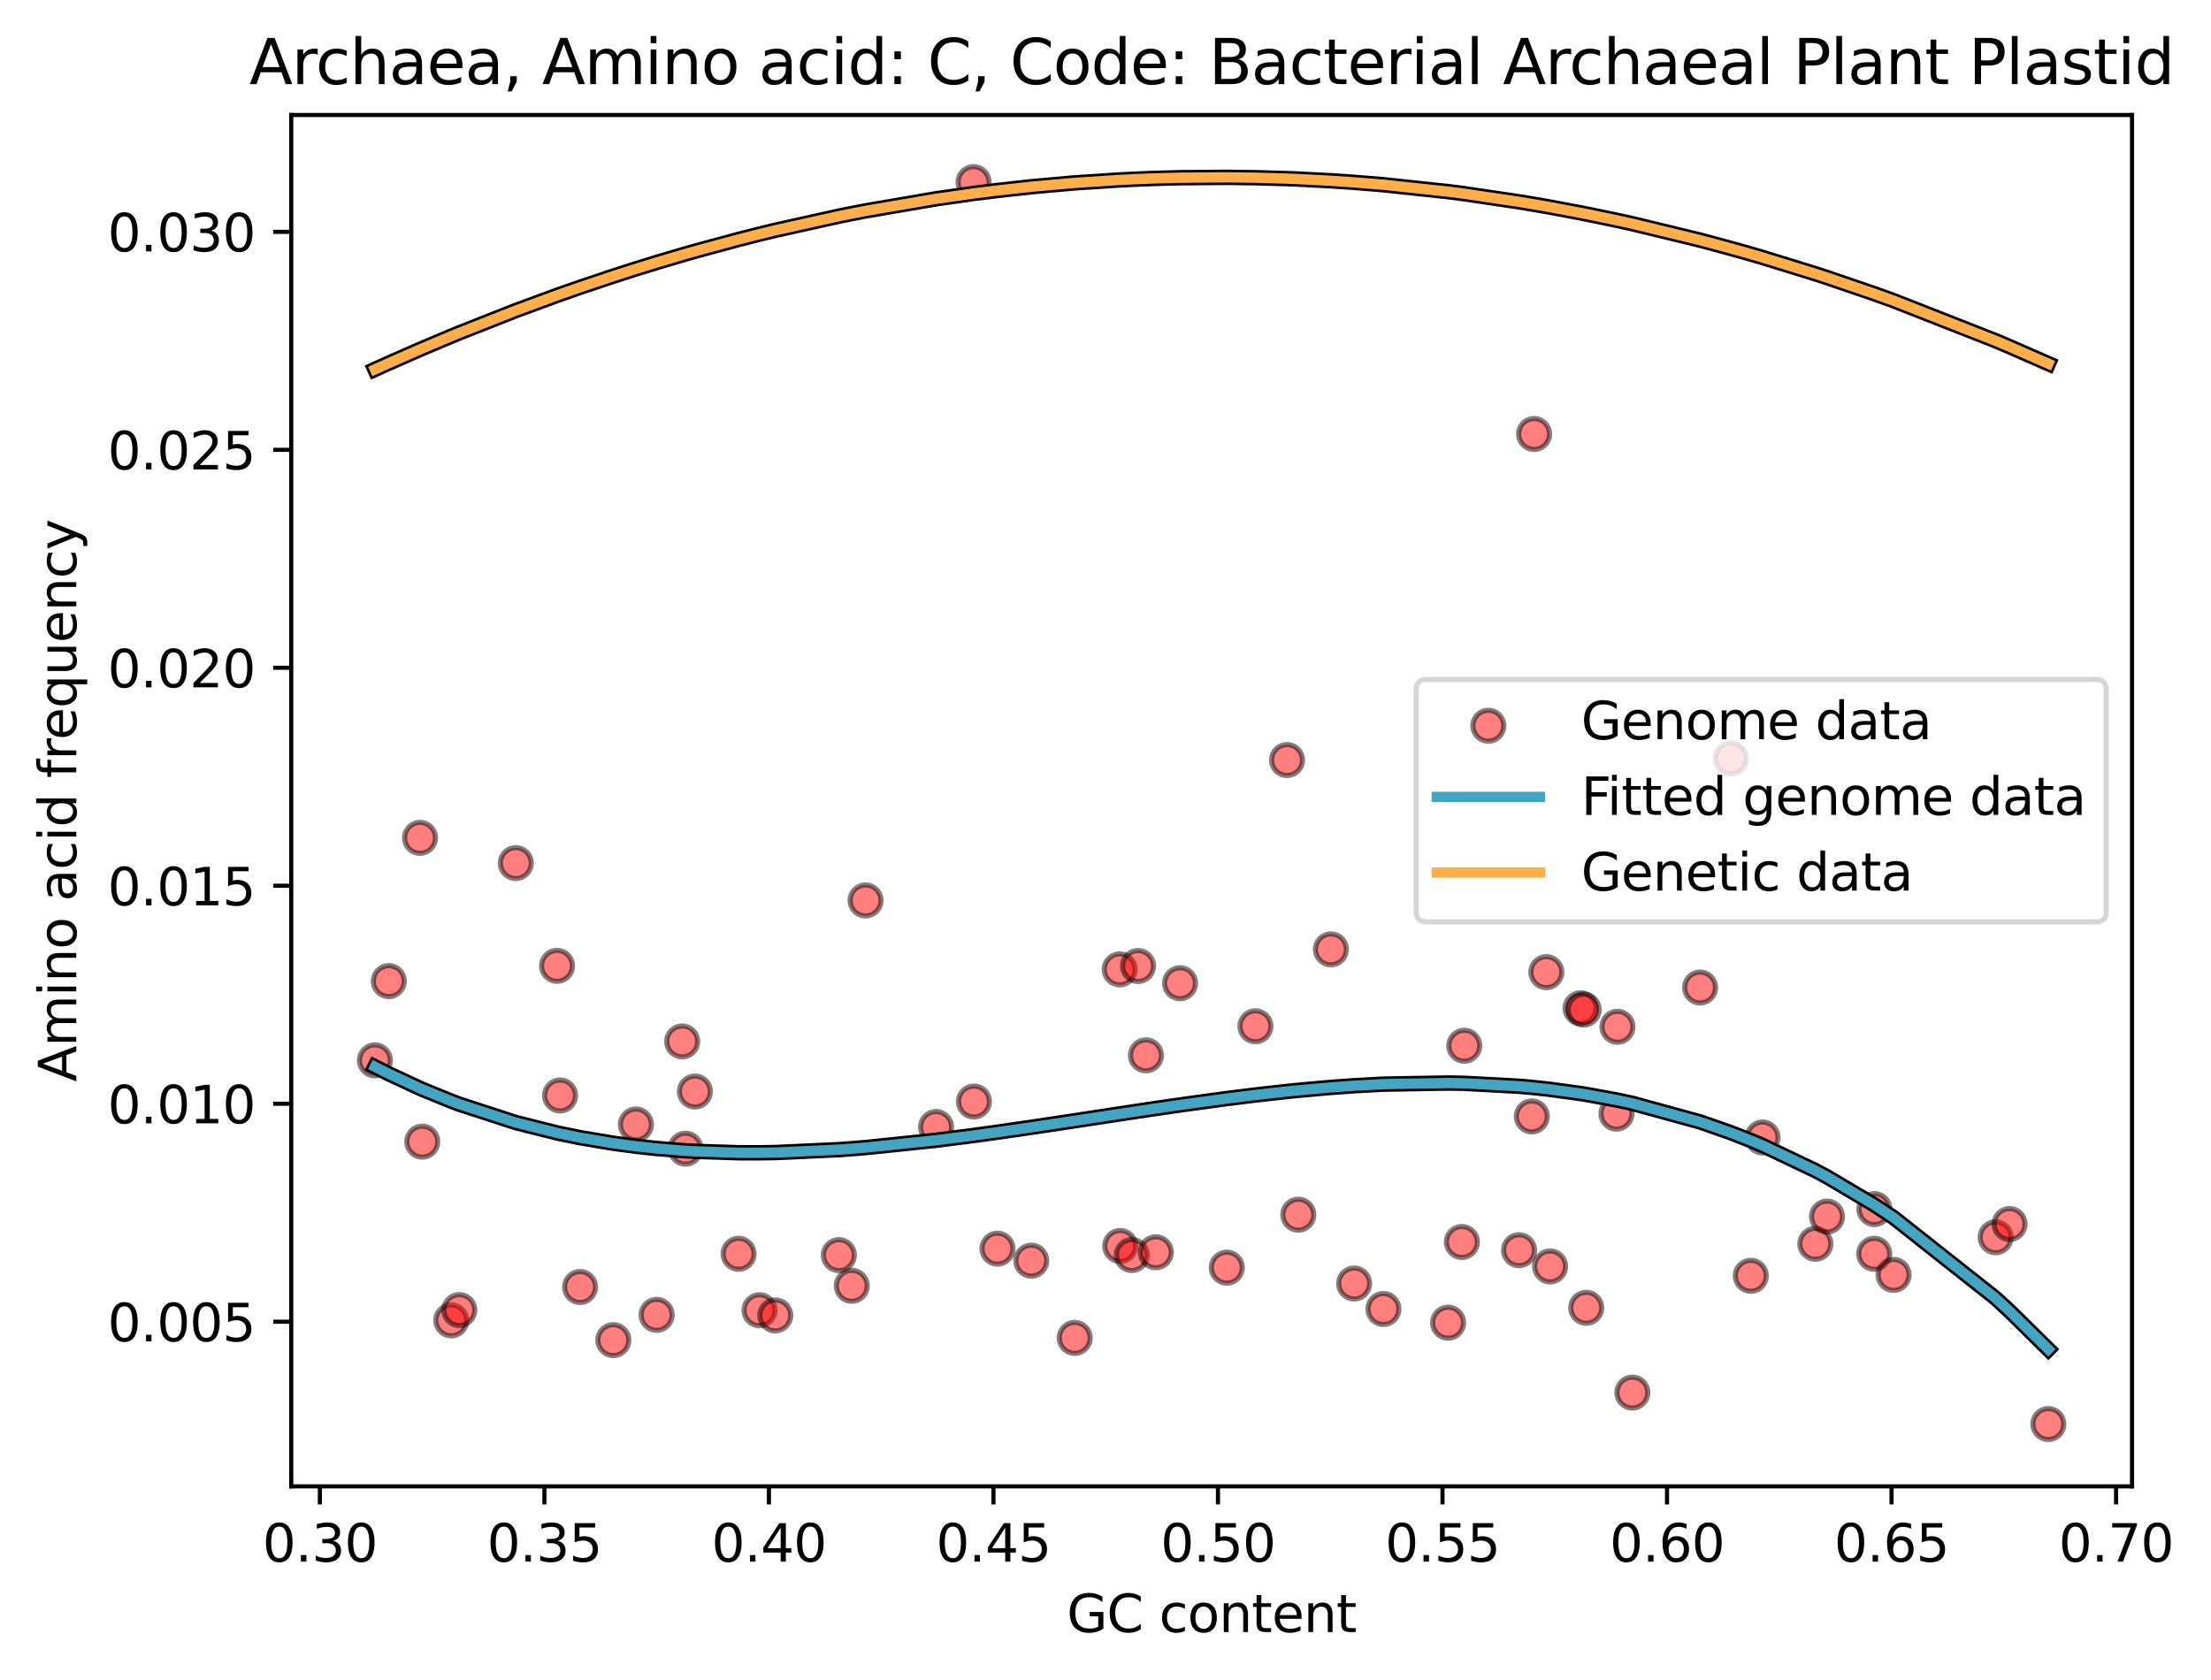 <?xml version="1.0" encoding="utf-8" standalone="no"?>
<!DOCTYPE svg PUBLIC "-//W3C//DTD SVG 1.1//EN"
  "http://www.w3.org/Graphics/SVG/1.1/DTD/svg11.dtd">
<svg xmlns:xlink="http://www.w3.org/1999/xlink" width="428.949pt" height="325.986pt" viewBox="0 0 428.949 325.986" xmlns="http://www.w3.org/2000/svg" version="1.1">
 <defs>
  <style type="text/css">*{stroke-linejoin: round; stroke-linecap: butt}</style>
 </defs>
 <g id="figure_1">
  <g id="patch_1">
   <path d="M 0 325.986 
L 428.949 325.986 
L 428.949 0 
L 0 0 
z
" style="fill: #ffffff"/>
  </g>
  <g id="axes_1">
   <g id="patch_2">
    <path d="M 56.506 288.43 
L 413.626 288.43 
L 413.626 22.318 
L 56.506 22.318 
z
" style="fill: #ffffff"/>
   </g>
   <g id="PathCollection_1">
    <defs>
     <path id="m0a470a1f16" d="M 0 3 
C 0.796 3 1.559 2.684 2.121 2.121 
C 2.684 1.559 3 0.796 3 0 
C 3 -0.796 2.684 -1.559 2.121 -2.121 
C 1.559 -2.684 0.796 -3 0 -3 
C -0.796 -3 -1.559 -2.684 -2.121 -2.121 
C -2.684 -1.559 -3 -0.796 -3 0 
C -3 0.796 -2.684 1.559 -2.121 2.121 
C -1.559 2.684 -0.796 3 0 3 
z
" style="stroke: #000000; stroke-opacity: 0.5"/>
    </defs>
    <g clip-path="url(#p704472321a)">
     <use xlink:href="#m0a470a1f16" x="72.739" y="205.759" style="fill: #ff0000; fill-opacity: 0.5; stroke: #000000; stroke-opacity: 0.5"/>
     <use xlink:href="#m0a470a1f16" x="75.433" y="190.382" style="fill: #ff0000; fill-opacity: 0.5; stroke: #000000; stroke-opacity: 0.5"/>
     <use xlink:href="#m0a470a1f16" x="81.487" y="162.586" style="fill: #ff0000; fill-opacity: 0.5; stroke: #000000; stroke-opacity: 0.5"/>
     <use xlink:href="#m0a470a1f16" x="81.923" y="221.536" style="fill: #ff0000; fill-opacity: 0.5; stroke: #000000; stroke-opacity: 0.5"/>
     <use xlink:href="#m0a470a1f16" x="87.554" y="256.211" style="fill: #ff0000; fill-opacity: 0.5; stroke: #000000; stroke-opacity: 0.5"/>
     <use xlink:href="#m0a470a1f16" x="89.11" y="254.217" style="fill: #ff0000; fill-opacity: 0.5; stroke: #000000; stroke-opacity: 0.5"/>
     <use xlink:href="#m0a470a1f16" x="100.068" y="167.484" style="fill: #ff0000; fill-opacity: 0.5; stroke: #000000; stroke-opacity: 0.5"/>
     <use xlink:href="#m0a470a1f16" x="108.066" y="187.42" style="fill: #ff0000; fill-opacity: 0.5; stroke: #000000; stroke-opacity: 0.5"/>
     <use xlink:href="#m0a470a1f16" x="108.655" y="212.576" style="fill: #ff0000; fill-opacity: 0.5; stroke: #000000; stroke-opacity: 0.5"/>
     <use xlink:href="#m0a470a1f16" x="112.539" y="249.743" style="fill: #ff0000; fill-opacity: 0.5; stroke: #000000; stroke-opacity: 0.5"/>
     <use xlink:href="#m0a470a1f16" x="118.989" y="260.048" style="fill: #ff0000; fill-opacity: 0.5; stroke: #000000; stroke-opacity: 0.5"/>
     <use xlink:href="#m0a470a1f16" x="123.372" y="218.206" style="fill: #ff0000; fill-opacity: 0.5; stroke: #000000; stroke-opacity: 0.5"/>
     <use xlink:href="#m0a470a1f16" x="127.392" y="255.146" style="fill: #ff0000; fill-opacity: 0.5; stroke: #000000; stroke-opacity: 0.5"/>
     <use xlink:href="#m0a470a1f16" x="132.347" y="202.092" style="fill: #ff0000; fill-opacity: 0.5; stroke: #000000; stroke-opacity: 0.5"/>
     <use xlink:href="#m0a470a1f16" x="132.993" y="222.902" style="fill: #ff0000; fill-opacity: 0.5; stroke: #000000; stroke-opacity: 0.5"/>
     <use xlink:href="#m0a470a1f16" x="134.817" y="211.805" style="fill: #ff0000; fill-opacity: 0.5; stroke: #000000; stroke-opacity: 0.5"/>
     <use xlink:href="#m0a470a1f16" x="143.293" y="243.3" style="fill: #ff0000; fill-opacity: 0.5; stroke: #000000; stroke-opacity: 0.5"/>
     <use xlink:href="#m0a470a1f16" x="147.352" y="254.249" style="fill: #ff0000; fill-opacity: 0.5; stroke: #000000; stroke-opacity: 0.5"/>
     <use xlink:href="#m0a470a1f16" x="150.407" y="255.252" style="fill: #ff0000; fill-opacity: 0.5; stroke: #000000; stroke-opacity: 0.5"/>
     <use xlink:href="#m0a470a1f16" x="162.745" y="243.554" style="fill: #ff0000; fill-opacity: 0.5; stroke: #000000; stroke-opacity: 0.5"/>
     <use xlink:href="#m0a470a1f16" x="165.25" y="249.515" style="fill: #ff0000; fill-opacity: 0.5; stroke: #000000; stroke-opacity: 0.5"/>
     <use xlink:href="#m0a470a1f16" x="167.928" y="174.732" style="fill: #ff0000; fill-opacity: 0.5; stroke: #000000; stroke-opacity: 0.5"/>
     <use xlink:href="#m0a470a1f16" x="181.601" y="218.696" style="fill: #ff0000; fill-opacity: 0.5; stroke: #000000; stroke-opacity: 0.5"/>
     <use xlink:href="#m0a470a1f16" x="188.879" y="35.344" style="fill: #ff0000; fill-opacity: 0.5; stroke: #000000; stroke-opacity: 0.5"/>
     <use xlink:href="#m0a470a1f16" x="188.955" y="213.752" style="fill: #ff0000; fill-opacity: 0.5; stroke: #000000; stroke-opacity: 0.5"/>
     <use xlink:href="#m0a470a1f16" x="193.516" y="242.301" style="fill: #ff0000; fill-opacity: 0.5; stroke: #000000; stroke-opacity: 0.5"/>
     <use xlink:href="#m0a470a1f16" x="200.072" y="244.634" style="fill: #ff0000; fill-opacity: 0.5; stroke: #000000; stroke-opacity: 0.5"/>
     <use xlink:href="#m0a470a1f16" x="208.502" y="259.613" style="fill: #ff0000; fill-opacity: 0.5; stroke: #000000; stroke-opacity: 0.5"/>
     <use xlink:href="#m0a470a1f16" x="217.229" y="188.11" style="fill: #ff0000; fill-opacity: 0.5; stroke: #000000; stroke-opacity: 0.5"/>
     <use xlink:href="#m0a470a1f16" x="217.333" y="241.78" style="fill: #ff0000; fill-opacity: 0.5; stroke: #000000; stroke-opacity: 0.5"/>
     <use xlink:href="#m0a470a1f16" x="219.578" y="243.542" style="fill: #ff0000; fill-opacity: 0.5; stroke: #000000; stroke-opacity: 0.5"/>
     <use xlink:href="#m0a470a1f16" x="220.792" y="187.457" style="fill: #ff0000; fill-opacity: 0.5; stroke: #000000; stroke-opacity: 0.5"/>
     <use xlink:href="#m0a470a1f16" x="222.324" y="204.792" style="fill: #ff0000; fill-opacity: 0.5; stroke: #000000; stroke-opacity: 0.5"/>
     <use xlink:href="#m0a470a1f16" x="224.242" y="243" style="fill: #ff0000; fill-opacity: 0.5; stroke: #000000; stroke-opacity: 0.5"/>
     <use xlink:href="#m0a470a1f16" x="228.938" y="190.796" style="fill: #ff0000; fill-opacity: 0.5; stroke: #000000; stroke-opacity: 0.5"/>
     <use xlink:href="#m0a470a1f16" x="238.009" y="245.98" style="fill: #ff0000; fill-opacity: 0.5; stroke: #000000; stroke-opacity: 0.5"/>
     <use xlink:href="#m0a470a1f16" x="243.564" y="199.144" style="fill: #ff0000; fill-opacity: 0.5; stroke: #000000; stroke-opacity: 0.5"/>
     <use xlink:href="#m0a470a1f16" x="249.691" y="147.484" style="fill: #ff0000; fill-opacity: 0.5; stroke: #000000; stroke-opacity: 0.5"/>
     <use xlink:href="#m0a470a1f16" x="251.877" y="235.711" style="fill: #ff0000; fill-opacity: 0.5; stroke: #000000; stroke-opacity: 0.5"/>
     <use xlink:href="#m0a470a1f16" x="258.208" y="184.226" style="fill: #ff0000; fill-opacity: 0.5; stroke: #000000; stroke-opacity: 0.5"/>
     <use xlink:href="#m0a470a1f16" x="262.714" y="249.064" style="fill: #ff0000; fill-opacity: 0.5; stroke: #000000; stroke-opacity: 0.5"/>
     <use xlink:href="#m0a470a1f16" x="268.392" y="254.014" style="fill: #ff0000; fill-opacity: 0.5; stroke: #000000; stroke-opacity: 0.5"/>
     <use xlink:href="#m0a470a1f16" x="280.94" y="256.666" style="fill: #ff0000; fill-opacity: 0.5; stroke: #000000; stroke-opacity: 0.5"/>
     <use xlink:href="#m0a470a1f16" x="283.617" y="241.007" style="fill: #ff0000; fill-opacity: 0.5; stroke: #000000; stroke-opacity: 0.5"/>
     <use xlink:href="#m0a470a1f16" x="284.084" y="202.923" style="fill: #ff0000; fill-opacity: 0.5; stroke: #000000; stroke-opacity: 0.5"/>
     <use xlink:href="#m0a470a1f16" x="294.707" y="242.603" style="fill: #ff0000; fill-opacity: 0.5; stroke: #000000; stroke-opacity: 0.5"/>
     <use xlink:href="#m0a470a1f16" x="297.184" y="216.641" style="fill: #ff0000; fill-opacity: 0.5; stroke: #000000; stroke-opacity: 0.5"/>
     <use xlink:href="#m0a470a1f16" x="297.624" y="84.218" style="fill: #ff0000; fill-opacity: 0.5; stroke: #000000; stroke-opacity: 0.5"/>
     <use xlink:href="#m0a470a1f16" x="300.001" y="188.643" style="fill: #ff0000; fill-opacity: 0.5; stroke: #000000; stroke-opacity: 0.5"/>
     <use xlink:href="#m0a470a1f16" x="300.731" y="245.753" style="fill: #ff0000; fill-opacity: 0.5; stroke: #000000; stroke-opacity: 0.5"/>
     <use xlink:href="#m0a470a1f16" x="306.641" y="195.651" style="fill: #ff0000; fill-opacity: 0.5; stroke: #000000; stroke-opacity: 0.5"/>
     <use xlink:href="#m0a470a1f16" x="307.246" y="195.904" style="fill: #ff0000; fill-opacity: 0.5; stroke: #000000; stroke-opacity: 0.5"/>
     <use xlink:href="#m0a470a1f16" x="307.742" y="253.775" style="fill: #ff0000; fill-opacity: 0.5; stroke: #000000; stroke-opacity: 0.5"/>
     <use xlink:href="#m0a470a1f16" x="313.608" y="216.106" style="fill: #ff0000; fill-opacity: 0.5; stroke: #000000; stroke-opacity: 0.5"/>
     <use xlink:href="#m0a470a1f16" x="313.796" y="199.245" style="fill: #ff0000; fill-opacity: 0.5; stroke: #000000; stroke-opacity: 0.5"/>
     <use xlink:href="#m0a470a1f16" x="316.688" y="270.23" style="fill: #ff0000; fill-opacity: 0.5; stroke: #000000; stroke-opacity: 0.5"/>
     <use xlink:href="#m0a470a1f16" x="329.834" y="191.628" style="fill: #ff0000; fill-opacity: 0.5; stroke: #000000; stroke-opacity: 0.5"/>
     <use xlink:href="#m0a470a1f16" x="335.817" y="147.167" style="fill: #ff0000; fill-opacity: 0.5; stroke: #000000; stroke-opacity: 0.5"/>
     <use xlink:href="#m0a470a1f16" x="339.669" y="247.572" style="fill: #ff0000; fill-opacity: 0.5; stroke: #000000; stroke-opacity: 0.5"/>
     <use xlink:href="#m0a470a1f16" x="341.946" y="220.726" style="fill: #ff0000; fill-opacity: 0.5; stroke: #000000; stroke-opacity: 0.5"/>
     <use xlink:href="#m0a470a1f16" x="352.191" y="241.355" style="fill: #ff0000; fill-opacity: 0.5; stroke: #000000; stroke-opacity: 0.5"/>
     <use xlink:href="#m0a470a1f16" x="354.454" y="236.073" style="fill: #ff0000; fill-opacity: 0.5; stroke: #000000; stroke-opacity: 0.5"/>
     <use xlink:href="#m0a470a1f16" x="363.61" y="243.3" style="fill: #ff0000; fill-opacity: 0.5; stroke: #000000; stroke-opacity: 0.5"/>
     <use xlink:href="#m0a470a1f16" x="363.652" y="234.622" style="fill: #ff0000; fill-opacity: 0.5; stroke: #000000; stroke-opacity: 0.5"/>
     <use xlink:href="#m0a470a1f16" x="367.364" y="247.393" style="fill: #ff0000; fill-opacity: 0.5; stroke: #000000; stroke-opacity: 0.5"/>
     <use xlink:href="#m0a470a1f16" x="387.171" y="240.089" style="fill: #ff0000; fill-opacity: 0.5; stroke: #000000; stroke-opacity: 0.5"/>
     <use xlink:href="#m0a470a1f16" x="389.868" y="237.523" style="fill: #ff0000; fill-opacity: 0.5; stroke: #000000; stroke-opacity: 0.5"/>
     <use xlink:href="#m0a470a1f16" x="397.394" y="276.334" style="fill: #ff0000; fill-opacity: 0.5; stroke: #000000; stroke-opacity: 0.5"/>
    </g>
   </g>
   <g id="matplotlib.axis_1">
    <g id="xtick_1">
     <g id="line2d_1">
      <defs>
       <path id="mfe60017428" d="M 0 0 
L 0 3.5 
" style="stroke: #000000; stroke-width: 0.8"/>
      </defs>
      <g>
       <use xlink:href="#mfe60017428" x="62.058" y="288.43" style="stroke: #000000; stroke-width: 0.8"/>
      </g>
     </g>
     <g id="text_1">
      <!-- 0.30 -->
      <g transform="translate(50.925 303.029) scale(0.1 -0.1)">
       <defs>
        <path id="DejaVuSans-30" d="M 2034 4250 
Q 1547 4250 1301 3770 
Q 1056 3291 1056 2328 
Q 1056 1369 1301 889 
Q 1547 409 2034 409 
Q 2525 409 2770 889 
Q 3016 1369 3016 2328 
Q 3016 3291 2770 3770 
Q 2525 4250 2034 4250 
z
M 2034 4750 
Q 2819 4750 3233 4129 
Q 3647 3509 3647 2328 
Q 3647 1150 3233 529 
Q 2819 -91 2034 -91 
Q 1250 -91 836 529 
Q 422 1150 422 2328 
Q 422 3509 836 4129 
Q 1250 4750 2034 4750 
z
" transform="scale(0.016)"/>
        <path id="DejaVuSans-2e" d="M 684 794 
L 1344 794 
L 1344 0 
L 684 0 
L 684 794 
z
" transform="scale(0.016)"/>
        <path id="DejaVuSans-33" d="M 2597 2516 
Q 3050 2419 3304 2112 
Q 3559 1806 3559 1356 
Q 3559 666 3084 287 
Q 2609 -91 1734 -91 
Q 1441 -91 1130 -33 
Q 819 25 488 141 
L 488 750 
Q 750 597 1062 519 
Q 1375 441 1716 441 
Q 2309 441 2620 675 
Q 2931 909 2931 1356 
Q 2931 1769 2642 2001 
Q 2353 2234 1838 2234 
L 1294 2234 
L 1294 2753 
L 1863 2753 
Q 2328 2753 2575 2939 
Q 2822 3125 2822 3475 
Q 2822 3834 2567 4026 
Q 2313 4219 1838 4219 
Q 1578 4219 1281 4162 
Q 984 4106 628 3988 
L 628 4550 
Q 988 4650 1302 4700 
Q 1616 4750 1894 4750 
Q 2613 4750 3031 4423 
Q 3450 4097 3450 3541 
Q 3450 3153 3228 2886 
Q 3006 2619 2597 2516 
z
" transform="scale(0.016)"/>
       </defs>
       <use xlink:href="#DejaVuSans-30"/>
       <use xlink:href="#DejaVuSans-2e" x="63.623"/>
       <use xlink:href="#DejaVuSans-33" x="95.41"/>
       <use xlink:href="#DejaVuSans-30" x="159.033"/>
      </g>
     </g>
    </g>
    <g id="xtick_2">
     <g id="line2d_2">
      <g>
       <use xlink:href="#mfe60017428" x="105.618" y="288.43" style="stroke: #000000; stroke-width: 0.8"/>
      </g>
     </g>
     <g id="text_2">
      <!-- 0.35 -->
      <g transform="translate(94.485 303.029) scale(0.1 -0.1)">
       <defs>
        <path id="DejaVuSans-35" d="M 691 4666 
L 3169 4666 
L 3169 4134 
L 1269 4134 
L 1269 2991 
Q 1406 3038 1543 3061 
Q 1681 3084 1819 3084 
Q 2600 3084 3056 2656 
Q 3513 2228 3513 1497 
Q 3513 744 3044 326 
Q 2575 -91 1722 -91 
Q 1428 -91 1123 -41 
Q 819 9 494 109 
L 494 744 
Q 775 591 1075 516 
Q 1375 441 1709 441 
Q 2250 441 2565 725 
Q 2881 1009 2881 1497 
Q 2881 1984 2565 2268 
Q 2250 2553 1709 2553 
Q 1456 2553 1204 2497 
Q 953 2441 691 2322 
L 691 4666 
z
" transform="scale(0.016)"/>
       </defs>
       <use xlink:href="#DejaVuSans-30"/>
       <use xlink:href="#DejaVuSans-2e" x="63.623"/>
       <use xlink:href="#DejaVuSans-33" x="95.41"/>
       <use xlink:href="#DejaVuSans-35" x="159.033"/>
      </g>
     </g>
    </g>
    <g id="xtick_3">
     <g id="line2d_3">
      <g>
       <use xlink:href="#mfe60017428" x="149.177" y="288.43" style="stroke: #000000; stroke-width: 0.8"/>
      </g>
     </g>
     <g id="text_3">
      <!-- 0.40 -->
      <g transform="translate(138.044 303.029) scale(0.1 -0.1)">
       <defs>
        <path id="DejaVuSans-34" d="M 2419 4116 
L 825 1625 
L 2419 1625 
L 2419 4116 
z
M 2253 4666 
L 3047 4666 
L 3047 1625 
L 3713 1625 
L 3713 1100 
L 3047 1100 
L 3047 0 
L 2419 0 
L 2419 1100 
L 313 1100 
L 313 1709 
L 2253 4666 
z
" transform="scale(0.016)"/>
       </defs>
       <use xlink:href="#DejaVuSans-30"/>
       <use xlink:href="#DejaVuSans-2e" x="63.623"/>
       <use xlink:href="#DejaVuSans-34" x="95.41"/>
       <use xlink:href="#DejaVuSans-30" x="159.033"/>
      </g>
     </g>
    </g>
    <g id="xtick_4">
     <g id="line2d_4">
      <g>
       <use xlink:href="#mfe60017428" x="192.736" y="288.43" style="stroke: #000000; stroke-width: 0.8"/>
      </g>
     </g>
     <g id="text_4">
      <!-- 0.45 -->
      <g transform="translate(181.603 303.029) scale(0.1 -0.1)">
       <use xlink:href="#DejaVuSans-30"/>
       <use xlink:href="#DejaVuSans-2e" x="63.623"/>
       <use xlink:href="#DejaVuSans-34" x="95.41"/>
       <use xlink:href="#DejaVuSans-35" x="159.033"/>
      </g>
     </g>
    </g>
    <g id="xtick_5">
     <g id="line2d_5">
      <g>
       <use xlink:href="#mfe60017428" x="236.295" y="288.43" style="stroke: #000000; stroke-width: 0.8"/>
      </g>
     </g>
     <g id="text_5">
      <!-- 0.50 -->
      <g transform="translate(225.162 303.029) scale(0.1 -0.1)">
       <use xlink:href="#DejaVuSans-30"/>
       <use xlink:href="#DejaVuSans-2e" x="63.623"/>
       <use xlink:href="#DejaVuSans-35" x="95.41"/>
       <use xlink:href="#DejaVuSans-30" x="159.033"/>
      </g>
     </g>
    </g>
    <g id="xtick_6">
     <g id="line2d_6">
      <g>
       <use xlink:href="#mfe60017428" x="279.854" y="288.43" style="stroke: #000000; stroke-width: 0.8"/>
      </g>
     </g>
     <g id="text_6">
      <!-- 0.55 -->
      <g transform="translate(268.722 303.029) scale(0.1 -0.1)">
       <use xlink:href="#DejaVuSans-30"/>
       <use xlink:href="#DejaVuSans-2e" x="63.623"/>
       <use xlink:href="#DejaVuSans-35" x="95.41"/>
       <use xlink:href="#DejaVuSans-35" x="159.033"/>
      </g>
     </g>
    </g>
    <g id="xtick_7">
     <g id="line2d_7">
      <g>
       <use xlink:href="#mfe60017428" x="323.414" y="288.43" style="stroke: #000000; stroke-width: 0.8"/>
      </g>
     </g>
     <g id="text_7">
      <!-- 0.60 -->
      <g transform="translate(312.281 303.029) scale(0.1 -0.1)">
       <defs>
        <path id="DejaVuSans-36" d="M 2113 2584 
Q 1688 2584 1439 2293 
Q 1191 2003 1191 1497 
Q 1191 994 1439 701 
Q 1688 409 2113 409 
Q 2538 409 2786 701 
Q 3034 994 3034 1497 
Q 3034 2003 2786 2293 
Q 2538 2584 2113 2584 
z
M 3366 4563 
L 3366 3988 
Q 3128 4100 2886 4159 
Q 2644 4219 2406 4219 
Q 1781 4219 1451 3797 
Q 1122 3375 1075 2522 
Q 1259 2794 1537 2939 
Q 1816 3084 2150 3084 
Q 2853 3084 3261 2657 
Q 3669 2231 3669 1497 
Q 3669 778 3244 343 
Q 2819 -91 2113 -91 
Q 1303 -91 875 529 
Q 447 1150 447 2328 
Q 447 3434 972 4092 
Q 1497 4750 2381 4750 
Q 2619 4750 2861 4703 
Q 3103 4656 3366 4563 
z
" transform="scale(0.016)"/>
       </defs>
       <use xlink:href="#DejaVuSans-30"/>
       <use xlink:href="#DejaVuSans-2e" x="63.623"/>
       <use xlink:href="#DejaVuSans-36" x="95.41"/>
       <use xlink:href="#DejaVuSans-30" x="159.033"/>
      </g>
     </g>
    </g>
    <g id="xtick_8">
     <g id="line2d_8">
      <g>
       <use xlink:href="#mfe60017428" x="366.973" y="288.43" style="stroke: #000000; stroke-width: 0.8"/>
      </g>
     </g>
     <g id="text_8">
      <!-- 0.65 -->
      <g transform="translate(355.84 303.029) scale(0.1 -0.1)">
       <use xlink:href="#DejaVuSans-30"/>
       <use xlink:href="#DejaVuSans-2e" x="63.623"/>
       <use xlink:href="#DejaVuSans-36" x="95.41"/>
       <use xlink:href="#DejaVuSans-35" x="159.033"/>
      </g>
     </g>
    </g>
    <g id="xtick_9">
     <g id="line2d_9">
      <g>
       <use xlink:href="#mfe60017428" x="410.532" y="288.43" style="stroke: #000000; stroke-width: 0.8"/>
      </g>
     </g>
     <g id="text_9">
      <!-- 0.70 -->
      <g transform="translate(399.399 303.029) scale(0.1 -0.1)">
       <defs>
        <path id="DejaVuSans-37" d="M 525 4666 
L 3525 4666 
L 3525 4397 
L 1831 0 
L 1172 0 
L 2766 4134 
L 525 4134 
L 525 4666 
z
" transform="scale(0.016)"/>
       </defs>
       <use xlink:href="#DejaVuSans-30"/>
       <use xlink:href="#DejaVuSans-2e" x="63.623"/>
       <use xlink:href="#DejaVuSans-37" x="95.41"/>
       <use xlink:href="#DejaVuSans-30" x="159.033"/>
      </g>
     </g>
    </g>
    <g id="text_10">
     <!-- GC content -->
     <g transform="translate(206.969 316.707) scale(0.1 -0.1)">
      <defs>
       <path id="DejaVuSans-47" d="M 3809 666 
L 3809 1919 
L 2778 1919 
L 2778 2438 
L 4434 2438 
L 4434 434 
Q 4069 175 3628 42 
Q 3188 -91 2688 -91 
Q 1594 -91 976 548 
Q 359 1188 359 2328 
Q 359 3472 976 4111 
Q 1594 4750 2688 4750 
Q 3144 4750 3555 4637 
Q 3966 4525 4313 4306 
L 4313 3634 
Q 3963 3931 3569 4081 
Q 3175 4231 2741 4231 
Q 1884 4231 1454 3753 
Q 1025 3275 1025 2328 
Q 1025 1384 1454 906 
Q 1884 428 2741 428 
Q 3075 428 3337 486 
Q 3600 544 3809 666 
z
" transform="scale(0.016)"/>
       <path id="DejaVuSans-43" d="M 4122 4306 
L 4122 3641 
Q 3803 3938 3442 4084 
Q 3081 4231 2675 4231 
Q 1875 4231 1450 3742 
Q 1025 3253 1025 2328 
Q 1025 1406 1450 917 
Q 1875 428 2675 428 
Q 3081 428 3442 575 
Q 3803 722 4122 1019 
L 4122 359 
Q 3791 134 3420 21 
Q 3050 -91 2638 -91 
Q 1578 -91 968 557 
Q 359 1206 359 2328 
Q 359 3453 968 4101 
Q 1578 4750 2638 4750 
Q 3056 4750 3426 4639 
Q 3797 4528 4122 4306 
z
" transform="scale(0.016)"/>
       <path id="DejaVuSans-20" transform="scale(0.016)"/>
       <path id="DejaVuSans-63" d="M 3122 3366 
L 3122 2828 
Q 2878 2963 2633 3030 
Q 2388 3097 2138 3097 
Q 1578 3097 1268 2742 
Q 959 2388 959 1747 
Q 959 1106 1268 751 
Q 1578 397 2138 397 
Q 2388 397 2633 464 
Q 2878 531 3122 666 
L 3122 134 
Q 2881 22 2623 -34 
Q 2366 -91 2075 -91 
Q 1284 -91 818 406 
Q 353 903 353 1747 
Q 353 2603 823 3093 
Q 1294 3584 2113 3584 
Q 2378 3584 2631 3529 
Q 2884 3475 3122 3366 
z
" transform="scale(0.016)"/>
       <path id="DejaVuSans-6f" d="M 1959 3097 
Q 1497 3097 1228 2736 
Q 959 2375 959 1747 
Q 959 1119 1226 758 
Q 1494 397 1959 397 
Q 2419 397 2687 759 
Q 2956 1122 2956 1747 
Q 2956 2369 2687 2733 
Q 2419 3097 1959 3097 
z
M 1959 3584 
Q 2709 3584 3137 3096 
Q 3566 2609 3566 1747 
Q 3566 888 3137 398 
Q 2709 -91 1959 -91 
Q 1206 -91 779 398 
Q 353 888 353 1747 
Q 353 2609 779 3096 
Q 1206 3584 1959 3584 
z
" transform="scale(0.016)"/>
       <path id="DejaVuSans-6e" d="M 3513 2113 
L 3513 0 
L 2938 0 
L 2938 2094 
Q 2938 2591 2744 2837 
Q 2550 3084 2163 3084 
Q 1697 3084 1428 2787 
Q 1159 2491 1159 1978 
L 1159 0 
L 581 0 
L 581 3500 
L 1159 3500 
L 1159 2956 
Q 1366 3272 1645 3428 
Q 1925 3584 2291 3584 
Q 2894 3584 3203 3211 
Q 3513 2838 3513 2113 
z
" transform="scale(0.016)"/>
       <path id="DejaVuSans-74" d="M 1172 4494 
L 1172 3500 
L 2356 3500 
L 2356 3053 
L 1172 3053 
L 1172 1153 
Q 1172 725 1289 603 
Q 1406 481 1766 481 
L 2356 481 
L 2356 0 
L 1766 0 
Q 1100 0 847 248 
Q 594 497 594 1153 
L 594 3053 
L 172 3053 
L 172 3500 
L 594 3500 
L 594 4494 
L 1172 4494 
z
" transform="scale(0.016)"/>
       <path id="DejaVuSans-65" d="M 3597 1894 
L 3597 1613 
L 953 1613 
Q 991 1019 1311 708 
Q 1631 397 2203 397 
Q 2534 397 2845 478 
Q 3156 559 3463 722 
L 3463 178 
Q 3153 47 2828 -22 
Q 2503 -91 2169 -91 
Q 1331 -91 842 396 
Q 353 884 353 1716 
Q 353 2575 817 3079 
Q 1281 3584 2069 3584 
Q 2775 3584 3186 3129 
Q 3597 2675 3597 1894 
z
M 3022 2063 
Q 3016 2534 2758 2815 
Q 2500 3097 2075 3097 
Q 1594 3097 1305 2825 
Q 1016 2553 972 2059 
L 3022 2063 
z
" transform="scale(0.016)"/>
      </defs>
      <use xlink:href="#DejaVuSans-47"/>
      <use xlink:href="#DejaVuSans-43" x="77.49"/>
      <use xlink:href="#DejaVuSans-20" x="147.314"/>
      <use xlink:href="#DejaVuSans-63" x="179.102"/>
      <use xlink:href="#DejaVuSans-6f" x="234.082"/>
      <use xlink:href="#DejaVuSans-6e" x="295.264"/>
      <use xlink:href="#DejaVuSans-74" x="358.643"/>
      <use xlink:href="#DejaVuSans-65" x="397.852"/>
      <use xlink:href="#DejaVuSans-6e" x="459.375"/>
      <use xlink:href="#DejaVuSans-74" x="522.754"/>
     </g>
    </g>
   </g>
   <g id="matplotlib.axis_2">
    <g id="ytick_1">
     <g id="line2d_10">
      <defs>
       <path id="mdc203b9018" d="M 0 0 
L -3.5 0 
" style="stroke: #000000; stroke-width: 0.8"/>
      </defs>
      <g>
       <use xlink:href="#mdc203b9018" x="56.506" y="256.475" style="stroke: #000000; stroke-width: 0.8"/>
      </g>
     </g>
     <g id="text_11">
      <!-- 0.005 -->
      <g transform="translate(20.878 260.275) scale(0.1 -0.1)">
       <use xlink:href="#DejaVuSans-30"/>
       <use xlink:href="#DejaVuSans-2e" x="63.623"/>
       <use xlink:href="#DejaVuSans-30" x="95.41"/>
       <use xlink:href="#DejaVuSans-30" x="159.033"/>
       <use xlink:href="#DejaVuSans-35" x="222.656"/>
      </g>
     </g>
    </g>
    <g id="ytick_2">
     <g id="line2d_11">
      <g>
       <use xlink:href="#mdc203b9018" x="56.506" y="214.177" style="stroke: #000000; stroke-width: 0.8"/>
      </g>
     </g>
     <g id="text_12">
      <!-- 0.010 -->
      <g transform="translate(20.878 217.976) scale(0.1 -0.1)">
       <defs>
        <path id="DejaVuSans-31" d="M 794 531 
L 1825 531 
L 1825 4091 
L 703 3866 
L 703 4441 
L 1819 4666 
L 2450 4666 
L 2450 531 
L 3481 531 
L 3481 0 
L 794 0 
L 794 531 
z
" transform="scale(0.016)"/>
       </defs>
       <use xlink:href="#DejaVuSans-30"/>
       <use xlink:href="#DejaVuSans-2e" x="63.623"/>
       <use xlink:href="#DejaVuSans-30" x="95.41"/>
       <use xlink:href="#DejaVuSans-31" x="159.033"/>
       <use xlink:href="#DejaVuSans-30" x="222.656"/>
      </g>
     </g>
    </g>
    <g id="ytick_3">
     <g id="line2d_12">
      <g>
       <use xlink:href="#mdc203b9018" x="56.506" y="171.879" style="stroke: #000000; stroke-width: 0.8"/>
      </g>
     </g>
     <g id="text_13">
      <!-- 0.015 -->
      <g transform="translate(20.878 175.678) scale(0.1 -0.1)">
       <use xlink:href="#DejaVuSans-30"/>
       <use xlink:href="#DejaVuSans-2e" x="63.623"/>
       <use xlink:href="#DejaVuSans-30" x="95.41"/>
       <use xlink:href="#DejaVuSans-31" x="159.033"/>
       <use xlink:href="#DejaVuSans-35" x="222.656"/>
      </g>
     </g>
    </g>
    <g id="ytick_4">
     <g id="line2d_13">
      <g>
       <use xlink:href="#mdc203b9018" x="56.506" y="129.581" style="stroke: #000000; stroke-width: 0.8"/>
      </g>
     </g>
     <g id="text_14">
      <!-- 0.020 -->
      <g transform="translate(20.878 133.38) scale(0.1 -0.1)">
       <defs>
        <path id="DejaVuSans-32" d="M 1228 531 
L 3431 531 
L 3431 0 
L 469 0 
L 469 531 
Q 828 903 1448 1529 
Q 2069 2156 2228 2338 
Q 2531 2678 2651 2914 
Q 2772 3150 2772 3378 
Q 2772 3750 2511 3984 
Q 2250 4219 1831 4219 
Q 1534 4219 1204 4116 
Q 875 4013 500 3803 
L 500 4441 
Q 881 4594 1212 4672 
Q 1544 4750 1819 4750 
Q 2544 4750 2975 4387 
Q 3406 4025 3406 3419 
Q 3406 3131 3298 2873 
Q 3191 2616 2906 2266 
Q 2828 2175 2409 1742 
Q 1991 1309 1228 531 
z
" transform="scale(0.016)"/>
       </defs>
       <use xlink:href="#DejaVuSans-30"/>
       <use xlink:href="#DejaVuSans-2e" x="63.623"/>
       <use xlink:href="#DejaVuSans-30" x="95.41"/>
       <use xlink:href="#DejaVuSans-32" x="159.033"/>
       <use xlink:href="#DejaVuSans-30" x="222.656"/>
      </g>
     </g>
    </g>
    <g id="ytick_5">
     <g id="line2d_14">
      <g>
       <use xlink:href="#mdc203b9018" x="56.506" y="87.283" style="stroke: #000000; stroke-width: 0.8"/>
      </g>
     </g>
     <g id="text_15">
      <!-- 0.025 -->
      <g transform="translate(20.878 91.082) scale(0.1 -0.1)">
       <use xlink:href="#DejaVuSans-30"/>
       <use xlink:href="#DejaVuSans-2e" x="63.623"/>
       <use xlink:href="#DejaVuSans-30" x="95.41"/>
       <use xlink:href="#DejaVuSans-32" x="159.033"/>
       <use xlink:href="#DejaVuSans-35" x="222.656"/>
      </g>
     </g>
    </g>
    <g id="ytick_6">
     <g id="line2d_15">
      <g>
       <use xlink:href="#mdc203b9018" x="56.506" y="44.985" style="stroke: #000000; stroke-width: 0.8"/>
      </g>
     </g>
     <g id="text_16">
      <!-- 0.030 -->
      <g transform="translate(20.878 48.784) scale(0.1 -0.1)">
       <use xlink:href="#DejaVuSans-30"/>
       <use xlink:href="#DejaVuSans-2e" x="63.623"/>
       <use xlink:href="#DejaVuSans-30" x="95.41"/>
       <use xlink:href="#DejaVuSans-33" x="159.033"/>
       <use xlink:href="#DejaVuSans-30" x="222.656"/>
      </g>
     </g>
    </g>
    <g id="text_17">
     <!-- Amino acid frequency -->
     <g transform="translate(14.798 209.913) rotate(-90) scale(0.1 -0.1)">
      <defs>
       <path id="DejaVuSans-41" d="M 2188 4044 
L 1331 1722 
L 3047 1722 
L 2188 4044 
z
M 1831 4666 
L 2547 4666 
L 4325 0 
L 3669 0 
L 3244 1197 
L 1141 1197 
L 716 0 
L 50 0 
L 1831 4666 
z
" transform="scale(0.016)"/>
       <path id="DejaVuSans-6d" d="M 3328 2828 
Q 3544 3216 3844 3400 
Q 4144 3584 4550 3584 
Q 5097 3584 5394 3201 
Q 5691 2819 5691 2113 
L 5691 0 
L 5113 0 
L 5113 2094 
Q 5113 2597 4934 2840 
Q 4756 3084 4391 3084 
Q 3944 3084 3684 2787 
Q 3425 2491 3425 1978 
L 3425 0 
L 2847 0 
L 2847 2094 
Q 2847 2600 2669 2842 
Q 2491 3084 2119 3084 
Q 1678 3084 1418 2786 
Q 1159 2488 1159 1978 
L 1159 0 
L 581 0 
L 581 3500 
L 1159 3500 
L 1159 2956 
Q 1356 3278 1631 3431 
Q 1906 3584 2284 3584 
Q 2666 3584 2933 3390 
Q 3200 3197 3328 2828 
z
" transform="scale(0.016)"/>
       <path id="DejaVuSans-69" d="M 603 3500 
L 1178 3500 
L 1178 0 
L 603 0 
L 603 3500 
z
M 603 4863 
L 1178 4863 
L 1178 4134 
L 603 4134 
L 603 4863 
z
" transform="scale(0.016)"/>
       <path id="DejaVuSans-61" d="M 2194 1759 
Q 1497 1759 1228 1600 
Q 959 1441 959 1056 
Q 959 750 1161 570 
Q 1363 391 1709 391 
Q 2188 391 2477 730 
Q 2766 1069 2766 1631 
L 2766 1759 
L 2194 1759 
z
M 3341 1997 
L 3341 0 
L 2766 0 
L 2766 531 
Q 2569 213 2275 61 
Q 1981 -91 1556 -91 
Q 1019 -91 701 211 
Q 384 513 384 1019 
Q 384 1609 779 1909 
Q 1175 2209 1959 2209 
L 2766 2209 
L 2766 2266 
Q 2766 2663 2505 2880 
Q 2244 3097 1772 3097 
Q 1472 3097 1187 3025 
Q 903 2953 641 2809 
L 641 3341 
Q 956 3463 1253 3523 
Q 1550 3584 1831 3584 
Q 2591 3584 2966 3190 
Q 3341 2797 3341 1997 
z
" transform="scale(0.016)"/>
       <path id="DejaVuSans-64" d="M 2906 2969 
L 2906 4863 
L 3481 4863 
L 3481 0 
L 2906 0 
L 2906 525 
Q 2725 213 2448 61 
Q 2172 -91 1784 -91 
Q 1150 -91 751 415 
Q 353 922 353 1747 
Q 353 2572 751 3078 
Q 1150 3584 1784 3584 
Q 2172 3584 2448 3432 
Q 2725 3281 2906 2969 
z
M 947 1747 
Q 947 1113 1208 752 
Q 1469 391 1925 391 
Q 2381 391 2643 752 
Q 2906 1113 2906 1747 
Q 2906 2381 2643 2742 
Q 2381 3103 1925 3103 
Q 1469 3103 1208 2742 
Q 947 2381 947 1747 
z
" transform="scale(0.016)"/>
       <path id="DejaVuSans-66" d="M 2375 4863 
L 2375 4384 
L 1825 4384 
Q 1516 4384 1395 4259 
Q 1275 4134 1275 3809 
L 1275 3500 
L 2222 3500 
L 2222 3053 
L 1275 3053 
L 1275 0 
L 697 0 
L 697 3053 
L 147 3053 
L 147 3500 
L 697 3500 
L 697 3744 
Q 697 4328 969 4595 
Q 1241 4863 1831 4863 
L 2375 4863 
z
" transform="scale(0.016)"/>
       <path id="DejaVuSans-72" d="M 2631 2963 
Q 2534 3019 2420 3045 
Q 2306 3072 2169 3072 
Q 1681 3072 1420 2755 
Q 1159 2438 1159 1844 
L 1159 0 
L 581 0 
L 581 3500 
L 1159 3500 
L 1159 2956 
Q 1341 3275 1631 3429 
Q 1922 3584 2338 3584 
Q 2397 3584 2469 3576 
Q 2541 3569 2628 3553 
L 2631 2963 
z
" transform="scale(0.016)"/>
       <path id="DejaVuSans-71" d="M 947 1747 
Q 947 1113 1208 752 
Q 1469 391 1925 391 
Q 2381 391 2643 752 
Q 2906 1113 2906 1747 
Q 2906 2381 2643 2742 
Q 2381 3103 1925 3103 
Q 1469 3103 1208 2742 
Q 947 2381 947 1747 
z
M 2906 525 
Q 2725 213 2448 61 
Q 2172 -91 1784 -91 
Q 1150 -91 751 415 
Q 353 922 353 1747 
Q 353 2572 751 3078 
Q 1150 3584 1784 3584 
Q 2172 3584 2448 3432 
Q 2725 3281 2906 2969 
L 2906 3500 
L 3481 3500 
L 3481 -1331 
L 2906 -1331 
L 2906 525 
z
" transform="scale(0.016)"/>
       <path id="DejaVuSans-75" d="M 544 1381 
L 544 3500 
L 1119 3500 
L 1119 1403 
Q 1119 906 1312 657 
Q 1506 409 1894 409 
Q 2359 409 2629 706 
Q 2900 1003 2900 1516 
L 2900 3500 
L 3475 3500 
L 3475 0 
L 2900 0 
L 2900 538 
Q 2691 219 2414 64 
Q 2138 -91 1772 -91 
Q 1169 -91 856 284 
Q 544 659 544 1381 
z
M 1991 3584 
L 1991 3584 
z
" transform="scale(0.016)"/>
       <path id="DejaVuSans-79" d="M 2059 -325 
Q 1816 -950 1584 -1140 
Q 1353 -1331 966 -1331 
L 506 -1331 
L 506 -850 
L 844 -850 
Q 1081 -850 1212 -737 
Q 1344 -625 1503 -206 
L 1606 56 
L 191 3500 
L 800 3500 
L 1894 763 
L 2988 3500 
L 3597 3500 
L 2059 -325 
z
" transform="scale(0.016)"/>
      </defs>
      <use xlink:href="#DejaVuSans-41"/>
      <use xlink:href="#DejaVuSans-6d" x="68.408"/>
      <use xlink:href="#DejaVuSans-69" x="165.82"/>
      <use xlink:href="#DejaVuSans-6e" x="193.604"/>
      <use xlink:href="#DejaVuSans-6f" x="256.982"/>
      <use xlink:href="#DejaVuSans-20" x="318.164"/>
      <use xlink:href="#DejaVuSans-61" x="349.951"/>
      <use xlink:href="#DejaVuSans-63" x="411.23"/>
      <use xlink:href="#DejaVuSans-69" x="466.211"/>
      <use xlink:href="#DejaVuSans-64" x="493.994"/>
      <use xlink:href="#DejaVuSans-20" x="557.471"/>
      <use xlink:href="#DejaVuSans-66" x="589.258"/>
      <use xlink:href="#DejaVuSans-72" x="624.463"/>
      <use xlink:href="#DejaVuSans-65" x="663.326"/>
      <use xlink:href="#DejaVuSans-71" x="724.85"/>
      <use xlink:href="#DejaVuSans-75" x="788.326"/>
      <use xlink:href="#DejaVuSans-65" x="851.705"/>
      <use xlink:href="#DejaVuSans-6e" x="913.229"/>
      <use xlink:href="#DejaVuSans-63" x="976.607"/>
      <use xlink:href="#DejaVuSans-79" x="1031.588"/>
     </g>
    </g>
   </g>
   <g id="line2d_16">
    <path d="M 72.739 207.013 
L 75.433 208.376 
L 81.487 211.191 
L 81.923 211.381 
L 87.554 213.681 
L 89.11 214.267 
L 100.068 217.832 
L 108.066 219.84 
L 108.655 219.969 
L 112.539 220.76 
L 118.989 221.847 
L 123.372 222.431 
L 127.392 222.863 
L 132.347 223.266 
L 132.993 223.308 
L 134.817 223.415 
L 143.293 223.687 
L 147.352 223.693 
L 150.407 223.649 
L 162.745 223.086 
L 165.25 222.904 
L 167.928 222.687 
L 181.601 221.265 
L 188.879 220.336 
L 188.955 220.326 
L 193.516 219.698 
L 200.072 218.75 
L 208.502 217.481 
L 217.229 216.149 
L 217.333 216.133 
L 219.578 215.793 
L 220.792 215.61 
L 222.324 215.381 
L 224.242 215.096 
L 228.938 214.412 
L 238.009 213.17 
L 243.564 212.478 
L 249.691 211.794 
L 251.877 211.573 
L 258.208 211.008 
L 262.714 210.683 
L 268.392 210.375 
L 280.94 210.157 
L 283.617 210.203 
L 284.084 210.214 
L 294.707 210.784 
L 297.184 211.006 
L 297.624 211.05 
L 300.001 211.303 
L 300.731 211.388 
L 306.641 212.196 
L 307.246 212.292 
L 307.742 212.372 
L 313.608 213.443 
L 313.796 213.481 
L 316.688 214.102 
L 329.834 217.707 
L 335.817 219.804 
L 339.669 221.315 
L 341.946 222.269 
L 352.191 227.151 
L 354.454 228.364 
L 363.61 233.792 
L 363.652 233.82 
L 367.364 236.269 
L 387.171 251.926 
L 389.868 254.413 
L 397.394 261.83 
" clip-path="url(#p704472321a)" style="fill: none; stroke: #000000; stroke-width: 3; stroke-linecap: square"/>
   </g>
   <g id="line2d_17">
    <path d="M 72.739 207.013 
L 75.433 208.376 
L 81.487 211.191 
L 81.923 211.381 
L 87.554 213.681 
L 89.11 214.267 
L 100.068 217.832 
L 108.066 219.84 
L 108.655 219.969 
L 112.539 220.76 
L 118.989 221.847 
L 123.372 222.431 
L 127.392 222.863 
L 132.347 223.266 
L 132.993 223.308 
L 134.817 223.415 
L 143.293 223.687 
L 147.352 223.693 
L 150.407 223.649 
L 162.745 223.086 
L 165.25 222.904 
L 167.928 222.687 
L 181.601 221.265 
L 188.879 220.336 
L 188.955 220.326 
L 193.516 219.698 
L 200.072 218.75 
L 208.502 217.481 
L 217.229 216.149 
L 217.333 216.133 
L 219.578 215.793 
L 220.792 215.61 
L 222.324 215.381 
L 224.242 215.096 
L 228.938 214.412 
L 238.009 213.17 
L 243.564 212.478 
L 249.691 211.794 
L 251.877 211.573 
L 258.208 211.008 
L 262.714 210.683 
L 268.392 210.375 
L 280.94 210.157 
L 283.617 210.203 
L 284.084 210.214 
L 294.707 210.784 
L 297.184 211.006 
L 297.624 211.05 
L 300.001 211.303 
L 300.731 211.388 
L 306.641 212.196 
L 307.246 212.292 
L 307.742 212.372 
L 313.608 213.443 
L 313.796 213.481 
L 316.688 214.102 
L 329.834 217.707 
L 335.817 219.804 
L 339.669 221.315 
L 341.946 222.269 
L 352.191 227.151 
L 354.454 228.364 
L 363.61 233.792 
L 363.652 233.82 
L 367.364 236.269 
L 387.171 251.926 
L 389.868 254.413 
L 397.394 261.83 
" clip-path="url(#p704472321a)" style="fill: none; stroke: #44a5c2; stroke-width: 2; stroke-linecap: square"/>
   </g>
   <g id="line2d_18">
    <path d="M 72.739 71.681 
L 75.433 70.464 
L 81.487 67.801 
L 81.923 67.613 
L 87.554 65.235 
L 89.11 64.594 
L 100.068 60.266 
L 108.066 57.319 
L 108.655 57.11 
L 112.539 55.749 
L 118.989 53.583 
L 123.372 52.177 
L 127.392 50.934 
L 132.347 49.465 
L 132.993 49.278 
L 134.817 48.758 
L 143.293 46.461 
L 147.352 45.432 
L 150.407 44.688 
L 162.745 41.947 
L 165.25 41.442 
L 167.928 40.922 
L 181.601 38.578 
L 188.879 37.543 
L 188.955 37.533 
L 193.516 36.96 
L 200.072 36.238 
L 208.502 35.486 
L 217.229 34.917 
L 217.333 34.911 
L 219.578 34.799 
L 220.792 34.745 
L 222.324 34.682 
L 224.242 34.612 
L 228.938 34.485 
L 238.009 34.414 
L 243.564 34.484 
L 249.691 34.66 
L 251.877 34.748 
L 258.208 35.079 
L 262.714 35.383 
L 268.392 35.845 
L 280.94 37.187 
L 283.617 37.53 
L 284.084 37.592 
L 294.707 39.164 
L 297.184 39.576 
L 297.624 39.651 
L 300.001 40.065 
L 300.731 40.195 
L 306.641 41.305 
L 307.246 41.424 
L 307.742 41.522 
L 313.608 42.738 
L 313.796 42.779 
L 316.688 43.415 
L 329.834 46.6 
L 335.817 48.21 
L 339.669 49.299 
L 341.946 49.962 
L 352.191 53.125 
L 354.454 53.863 
L 363.61 56.994 
L 363.652 57.009 
L 367.364 58.345 
L 387.171 66.126 
L 389.868 67.27 
L 397.394 70.57 
" clip-path="url(#p704472321a)" style="fill: none; stroke: #000000; stroke-width: 3; stroke-linecap: square"/>
   </g>
   <g id="line2d_19">
    <path d="M 72.739 71.681 
L 75.433 70.464 
L 81.487 67.801 
L 81.923 67.613 
L 87.554 65.235 
L 89.11 64.594 
L 100.068 60.266 
L 108.066 57.319 
L 108.655 57.11 
L 112.539 55.749 
L 118.989 53.583 
L 123.372 52.177 
L 127.392 50.934 
L 132.347 49.465 
L 132.993 49.278 
L 134.817 48.758 
L 143.293 46.461 
L 147.352 45.432 
L 150.407 44.688 
L 162.745 41.947 
L 165.25 41.442 
L 167.928 40.922 
L 181.601 38.578 
L 188.879 37.543 
L 188.955 37.533 
L 193.516 36.96 
L 200.072 36.238 
L 208.502 35.486 
L 217.229 34.917 
L 217.333 34.911 
L 219.578 34.799 
L 220.792 34.745 
L 222.324 34.682 
L 224.242 34.612 
L 228.938 34.485 
L 238.009 34.414 
L 243.564 34.484 
L 249.691 34.66 
L 251.877 34.748 
L 258.208 35.079 
L 262.714 35.383 
L 268.392 35.845 
L 280.94 37.187 
L 283.617 37.53 
L 284.084 37.592 
L 294.707 39.164 
L 297.184 39.576 
L 297.624 39.651 
L 300.001 40.065 
L 300.731 40.195 
L 306.641 41.305 
L 307.246 41.424 
L 307.742 41.522 
L 313.608 42.738 
L 313.796 42.779 
L 316.688 43.415 
L 329.834 46.6 
L 335.817 48.21 
L 339.669 49.299 
L 341.946 49.962 
L 352.191 53.125 
L 354.454 53.863 
L 363.61 56.994 
L 363.652 57.009 
L 367.364 58.345 
L 387.171 66.126 
L 389.868 67.27 
L 397.394 70.57 
" clip-path="url(#p704472321a)" style="fill: none; stroke: #ffae49; stroke-width: 2; stroke-linecap: square"/>
   </g>
   <g id="patch_3">
    <path d="M 56.506 288.43 
L 56.506 22.318 
" style="fill: none; stroke: #000000; stroke-width: 0.8; stroke-linejoin: miter; stroke-linecap: square"/>
   </g>
   <g id="patch_4">
    <path d="M 413.626 288.43 
L 413.626 22.318 
" style="fill: none; stroke: #000000; stroke-width: 0.8; stroke-linejoin: miter; stroke-linecap: square"/>
   </g>
   <g id="patch_5">
    <path d="M 56.506 288.43 
L 413.626 288.43 
" style="fill: none; stroke: #000000; stroke-width: 0.8; stroke-linejoin: miter; stroke-linecap: square"/>
   </g>
   <g id="patch_6">
    <path d="M 56.506 22.318 
L 413.626 22.318 
" style="fill: none; stroke: #000000; stroke-width: 0.8; stroke-linejoin: miter; stroke-linecap: square"/>
   </g>
   <g id="text_18">
    <!-- Archaea, Amino acid: C, Code: Bacterial Archaeal Plant Plastid -->
    <g transform="translate(48.384 16.318) scale(0.12 -0.12)">
     <defs>
      <path id="DejaVuSans-68" d="M 3513 2113 
L 3513 0 
L 2938 0 
L 2938 2094 
Q 2938 2591 2744 2837 
Q 2550 3084 2163 3084 
Q 1697 3084 1428 2787 
Q 1159 2491 1159 1978 
L 1159 0 
L 581 0 
L 581 4863 
L 1159 4863 
L 1159 2956 
Q 1366 3272 1645 3428 
Q 1925 3584 2291 3584 
Q 2894 3584 3203 3211 
Q 3513 2838 3513 2113 
z
" transform="scale(0.016)"/>
      <path id="DejaVuSans-2c" d="M 750 794 
L 1409 794 
L 1409 256 
L 897 -744 
L 494 -744 
L 750 256 
L 750 794 
z
" transform="scale(0.016)"/>
      <path id="DejaVuSans-3a" d="M 750 794 
L 1409 794 
L 1409 0 
L 750 0 
L 750 794 
z
M 750 3309 
L 1409 3309 
L 1409 2516 
L 750 2516 
L 750 3309 
z
" transform="scale(0.016)"/>
      <path id="DejaVuSans-42" d="M 1259 2228 
L 1259 519 
L 2272 519 
Q 2781 519 3026 730 
Q 3272 941 3272 1375 
Q 3272 1813 3026 2020 
Q 2781 2228 2272 2228 
L 1259 2228 
z
M 1259 4147 
L 1259 2741 
L 2194 2741 
Q 2656 2741 2882 2914 
Q 3109 3088 3109 3444 
Q 3109 3797 2882 3972 
Q 2656 4147 2194 4147 
L 1259 4147 
z
M 628 4666 
L 2241 4666 
Q 2963 4666 3353 4366 
Q 3744 4066 3744 3513 
Q 3744 3084 3544 2831 
Q 3344 2578 2956 2516 
Q 3422 2416 3680 2098 
Q 3938 1781 3938 1306 
Q 3938 681 3513 340 
Q 3088 0 2303 0 
L 628 0 
L 628 4666 
z
" transform="scale(0.016)"/>
      <path id="DejaVuSans-6c" d="M 603 4863 
L 1178 4863 
L 1178 0 
L 603 0 
L 603 4863 
z
" transform="scale(0.016)"/>
      <path id="DejaVuSans-50" d="M 1259 4147 
L 1259 2394 
L 2053 2394 
Q 2494 2394 2734 2622 
Q 2975 2850 2975 3272 
Q 2975 3691 2734 3919 
Q 2494 4147 2053 4147 
L 1259 4147 
z
M 628 4666 
L 2053 4666 
Q 2838 4666 3239 4311 
Q 3641 3956 3641 3272 
Q 3641 2581 3239 2228 
Q 2838 1875 2053 1875 
L 1259 1875 
L 1259 0 
L 628 0 
L 628 4666 
z
" transform="scale(0.016)"/>
      <path id="DejaVuSans-73" d="M 2834 3397 
L 2834 2853 
Q 2591 2978 2328 3040 
Q 2066 3103 1784 3103 
Q 1356 3103 1142 2972 
Q 928 2841 928 2578 
Q 928 2378 1081 2264 
Q 1234 2150 1697 2047 
L 1894 2003 
Q 2506 1872 2764 1633 
Q 3022 1394 3022 966 
Q 3022 478 2636 193 
Q 2250 -91 1575 -91 
Q 1294 -91 989 -36 
Q 684 19 347 128 
L 347 722 
Q 666 556 975 473 
Q 1284 391 1588 391 
Q 1994 391 2212 530 
Q 2431 669 2431 922 
Q 2431 1156 2273 1281 
Q 2116 1406 1581 1522 
L 1381 1569 
Q 847 1681 609 1914 
Q 372 2147 372 2553 
Q 372 3047 722 3315 
Q 1072 3584 1716 3584 
Q 2034 3584 2315 3537 
Q 2597 3491 2834 3397 
z
" transform="scale(0.016)"/>
     </defs>
     <use xlink:href="#DejaVuSans-41"/>
     <use xlink:href="#DejaVuSans-72" x="68.408"/>
     <use xlink:href="#DejaVuSans-63" x="107.271"/>
     <use xlink:href="#DejaVuSans-68" x="162.252"/>
     <use xlink:href="#DejaVuSans-61" x="225.631"/>
     <use xlink:href="#DejaVuSans-65" x="286.91"/>
     <use xlink:href="#DejaVuSans-61" x="348.434"/>
     <use xlink:href="#DejaVuSans-2c" x="409.713"/>
     <use xlink:href="#DejaVuSans-20" x="441.5"/>
     <use xlink:href="#DejaVuSans-41" x="473.287"/>
     <use xlink:href="#DejaVuSans-6d" x="541.695"/>
     <use xlink:href="#DejaVuSans-69" x="639.107"/>
     <use xlink:href="#DejaVuSans-6e" x="666.891"/>
     <use xlink:href="#DejaVuSans-6f" x="730.27"/>
     <use xlink:href="#DejaVuSans-20" x="791.451"/>
     <use xlink:href="#DejaVuSans-61" x="823.238"/>
     <use xlink:href="#DejaVuSans-63" x="884.518"/>
     <use xlink:href="#DejaVuSans-69" x="939.498"/>
     <use xlink:href="#DejaVuSans-64" x="967.281"/>
     <use xlink:href="#DejaVuSans-3a" x="1030.758"/>
     <use xlink:href="#DejaVuSans-20" x="1064.449"/>
     <use xlink:href="#DejaVuSans-43" x="1096.236"/>
     <use xlink:href="#DejaVuSans-2c" x="1166.061"/>
     <use xlink:href="#DejaVuSans-20" x="1197.848"/>
     <use xlink:href="#DejaVuSans-43" x="1229.635"/>
     <use xlink:href="#DejaVuSans-6f" x="1299.459"/>
     <use xlink:href="#DejaVuSans-64" x="1360.641"/>
     <use xlink:href="#DejaVuSans-65" x="1424.117"/>
     <use xlink:href="#DejaVuSans-3a" x="1485.641"/>
     <use xlink:href="#DejaVuSans-20" x="1519.332"/>
     <use xlink:href="#DejaVuSans-42" x="1551.119"/>
     <use xlink:href="#DejaVuSans-61" x="1619.723"/>
     <use xlink:href="#DejaVuSans-63" x="1681.002"/>
     <use xlink:href="#DejaVuSans-74" x="1735.982"/>
     <use xlink:href="#DejaVuSans-65" x="1775.191"/>
     <use xlink:href="#DejaVuSans-72" x="1836.715"/>
     <use xlink:href="#DejaVuSans-69" x="1877.828"/>
     <use xlink:href="#DejaVuSans-61" x="1905.611"/>
     <use xlink:href="#DejaVuSans-6c" x="1966.891"/>
     <use xlink:href="#DejaVuSans-20" x="1994.674"/>
     <use xlink:href="#DejaVuSans-41" x="2026.461"/>
     <use xlink:href="#DejaVuSans-72" x="2094.869"/>
     <use xlink:href="#DejaVuSans-63" x="2133.732"/>
     <use xlink:href="#DejaVuSans-68" x="2188.713"/>
     <use xlink:href="#DejaVuSans-61" x="2252.092"/>
     <use xlink:href="#DejaVuSans-65" x="2313.371"/>
     <use xlink:href="#DejaVuSans-61" x="2374.895"/>
     <use xlink:href="#DejaVuSans-6c" x="2436.174"/>
     <use xlink:href="#DejaVuSans-20" x="2463.957"/>
     <use xlink:href="#DejaVuSans-50" x="2495.744"/>
     <use xlink:href="#DejaVuSans-6c" x="2556.047"/>
     <use xlink:href="#DejaVuSans-61" x="2583.83"/>
     <use xlink:href="#DejaVuSans-6e" x="2645.109"/>
     <use xlink:href="#DejaVuSans-74" x="2708.488"/>
     <use xlink:href="#DejaVuSans-20" x="2747.697"/>
     <use xlink:href="#DejaVuSans-50" x="2779.484"/>
     <use xlink:href="#DejaVuSans-6c" x="2839.787"/>
     <use xlink:href="#DejaVuSans-61" x="2867.57"/>
     <use xlink:href="#DejaVuSans-73" x="2928.85"/>
     <use xlink:href="#DejaVuSans-74" x="2980.949"/>
     <use xlink:href="#DejaVuSans-69" x="3020.158"/>
     <use xlink:href="#DejaVuSans-64" x="3047.941"/>
    </g>
   </g>
   <g id="legend_1">
    <g id="patch_7">
     <path d="M 276.747 178.891 
L 406.626 178.891 
Q 408.626 178.891 408.626 176.891 
L 408.626 133.857 
Q 408.626 131.857 406.626 131.857 
L 276.747 131.857 
Q 274.747 131.857 274.747 133.857 
L 274.747 176.891 
Q 274.747 178.891 276.747 178.891 
z
" style="fill: #ffffff; opacity: 0.8; stroke: #cccccc; stroke-linejoin: miter"/>
    </g>
    <g id="PathCollection_2">
     <g>
      <use xlink:href="#m0a470a1f16" x="288.747" y="140.83" style="fill: #ff0000; fill-opacity: 0.5; stroke: #000000; stroke-opacity: 0.5"/>
     </g>
    </g>
    <g id="text_19">
     <!-- Genome data -->
     <g transform="translate(306.747 143.455) scale(0.1 -0.1)">
      <use xlink:href="#DejaVuSans-47"/>
      <use xlink:href="#DejaVuSans-65" x="77.49"/>
      <use xlink:href="#DejaVuSans-6e" x="139.014"/>
      <use xlink:href="#DejaVuSans-6f" x="202.393"/>
      <use xlink:href="#DejaVuSans-6d" x="263.574"/>
      <use xlink:href="#DejaVuSans-65" x="360.986"/>
      <use xlink:href="#DejaVuSans-20" x="422.51"/>
      <use xlink:href="#DejaVuSans-64" x="454.297"/>
      <use xlink:href="#DejaVuSans-61" x="517.773"/>
      <use xlink:href="#DejaVuSans-74" x="579.053"/>
      <use xlink:href="#DejaVuSans-61" x="618.262"/>
     </g>
    </g>
    <g id="line2d_20">
     <path d="M 278.747 154.633 
L 288.747 154.633 
L 298.747 154.633 
" style="fill: none; stroke: #44a5c2; stroke-width: 2; stroke-linecap: square"/>
    </g>
    <g id="text_20">
     <!-- Fitted genome data -->
     <g transform="translate(306.747 158.133) scale(0.1 -0.1)">
      <defs>
       <path id="DejaVuSans-46" d="M 628 4666 
L 3309 4666 
L 3309 4134 
L 1259 4134 
L 1259 2759 
L 3109 2759 
L 3109 2228 
L 1259 2228 
L 1259 0 
L 628 0 
L 628 4666 
z
" transform="scale(0.016)"/>
       <path id="DejaVuSans-67" d="M 2906 1791 
Q 2906 2416 2648 2759 
Q 2391 3103 1925 3103 
Q 1463 3103 1205 2759 
Q 947 2416 947 1791 
Q 947 1169 1205 825 
Q 1463 481 1925 481 
Q 2391 481 2648 825 
Q 2906 1169 2906 1791 
z
M 3481 434 
Q 3481 -459 3084 -895 
Q 2688 -1331 1869 -1331 
Q 1566 -1331 1297 -1286 
Q 1028 -1241 775 -1147 
L 775 -588 
Q 1028 -725 1275 -790 
Q 1522 -856 1778 -856 
Q 2344 -856 2625 -561 
Q 2906 -266 2906 331 
L 2906 616 
Q 2728 306 2450 153 
Q 2172 0 1784 0 
Q 1141 0 747 490 
Q 353 981 353 1791 
Q 353 2603 747 3093 
Q 1141 3584 1784 3584 
Q 2172 3584 2450 3431 
Q 2728 3278 2906 2969 
L 2906 3500 
L 3481 3500 
L 3481 434 
z
" transform="scale(0.016)"/>
      </defs>
      <use xlink:href="#DejaVuSans-46"/>
      <use xlink:href="#DejaVuSans-69" x="50.27"/>
      <use xlink:href="#DejaVuSans-74" x="78.053"/>
      <use xlink:href="#DejaVuSans-74" x="117.262"/>
      <use xlink:href="#DejaVuSans-65" x="156.471"/>
      <use xlink:href="#DejaVuSans-64" x="217.994"/>
      <use xlink:href="#DejaVuSans-20" x="281.471"/>
      <use xlink:href="#DejaVuSans-67" x="313.258"/>
      <use xlink:href="#DejaVuSans-65" x="376.734"/>
      <use xlink:href="#DejaVuSans-6e" x="438.258"/>
      <use xlink:href="#DejaVuSans-6f" x="501.637"/>
      <use xlink:href="#DejaVuSans-6d" x="562.818"/>
      <use xlink:href="#DejaVuSans-65" x="660.23"/>
      <use xlink:href="#DejaVuSans-20" x="721.754"/>
      <use xlink:href="#DejaVuSans-64" x="753.541"/>
      <use xlink:href="#DejaVuSans-61" x="817.018"/>
      <use xlink:href="#DejaVuSans-74" x="878.297"/>
      <use xlink:href="#DejaVuSans-61" x="917.506"/>
     </g>
    </g>
    <g id="line2d_21">
     <path d="M 278.747 169.312 
L 288.747 169.312 
L 298.747 169.312 
" style="fill: none; stroke: #ffae49; stroke-width: 2; stroke-linecap: square"/>
    </g>
    <g id="text_21">
     <!-- Genetic data -->
     <g transform="translate(306.747 172.812) scale(0.1 -0.1)">
      <use xlink:href="#DejaVuSans-47"/>
      <use xlink:href="#DejaVuSans-65" x="77.49"/>
      <use xlink:href="#DejaVuSans-6e" x="139.014"/>
      <use xlink:href="#DejaVuSans-65" x="202.393"/>
      <use xlink:href="#DejaVuSans-74" x="263.916"/>
      <use xlink:href="#DejaVuSans-69" x="303.125"/>
      <use xlink:href="#DejaVuSans-63" x="330.908"/>
      <use xlink:href="#DejaVuSans-20" x="385.889"/>
      <use xlink:href="#DejaVuSans-64" x="417.676"/>
      <use xlink:href="#DejaVuSans-61" x="481.152"/>
      <use xlink:href="#DejaVuSans-74" x="542.432"/>
      <use xlink:href="#DejaVuSans-61" x="581.641"/>
     </g>
    </g>
   </g>
  </g>
 </g>
 <defs>
  <clipPath id="p704472321a">
   <rect x="56.506" y="22.318" width="357.12" height="266.112"/>
  </clipPath>
 </defs>
</svg>

